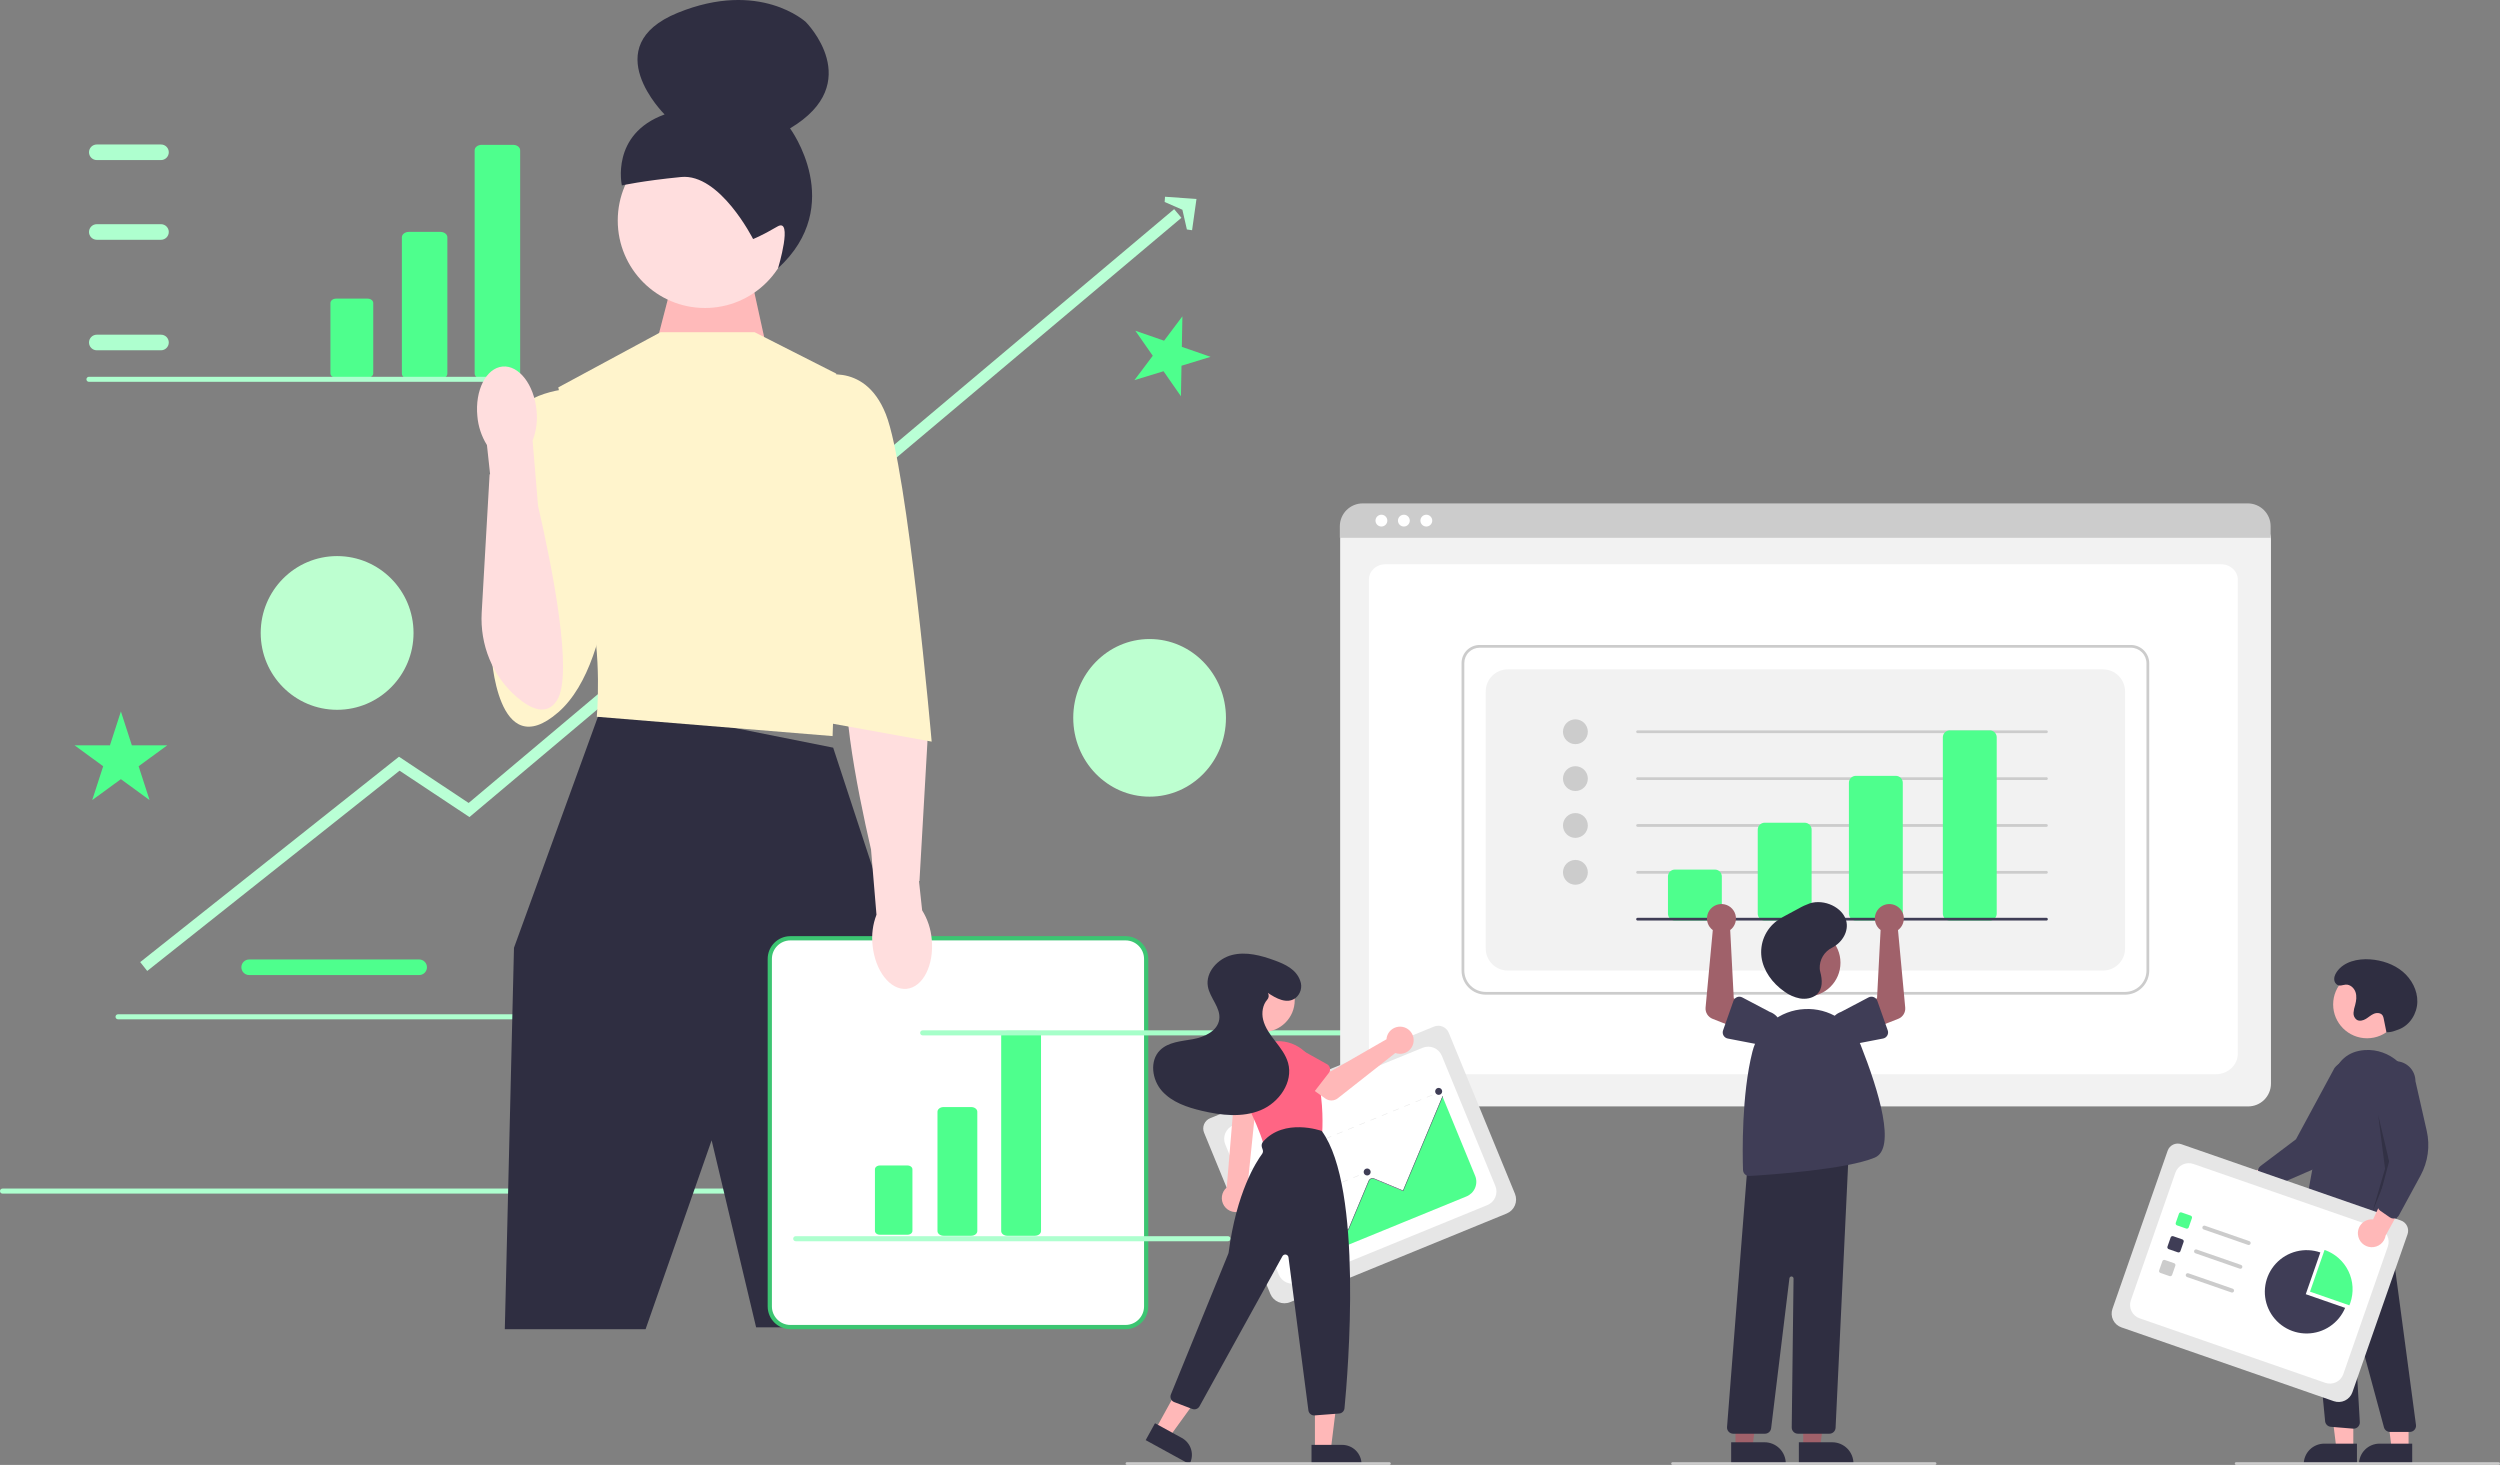 <svg width="442" height="259" viewBox="0 0 442 259" fill="none" xmlns="http://www.w3.org/2000/svg">
<rect x="0" y="0" width="442" height="259" fill="#808080" stroke="none"/>
<g clip-path="url(#clip0_372_691)">
<path d="M25.409 170.882L70.591 135.022L82.928 143.211L208.232 37.741" stroke="#B9FFD5" stroke-width="2"/>
<path d="M74.113 172.39H44.05C43.292 172.39 42.675 171.772 42.675 171.012C42.675 170.252 43.292 169.634 44.05 169.634H74.113C74.871 169.634 75.487 170.252 75.487 171.012C75.487 171.772 74.871 172.39 74.113 172.39H74.113Z" fill="#4EFF8D"/>
<path d="M20.422 179.769C20.422 180.016 20.62 180.215 20.867 180.215H97.295C97.542 180.215 97.741 180.016 97.741 179.769C97.741 179.521 97.542 179.322 97.295 179.322H20.867C20.62 179.322 20.422 179.521 20.422 179.769Z" fill="#AEFFCF"/>
<path d="M203.25 140.849C210.706 140.849 216.75 134.611 216.75 126.915C216.75 119.219 210.706 112.981 203.25 112.981C195.794 112.981 189.75 119.219 189.75 126.915C189.75 134.611 195.794 140.849 203.25 140.849Z" fill="#BDFFD0"/>
<path d="M59.603 125.493C67.064 125.493 73.113 119.409 73.113 111.905C73.113 104.4 67.064 98.316 59.603 98.316C52.141 98.316 46.093 104.4 46.093 111.905C46.093 119.409 52.141 125.493 59.603 125.493Z" fill="#BDFFD0"/>
<path d="M0 210.583C0 210.831 0.198 211.03 0.445 211.03H195.842C196.089 211.03 196.287 210.831 196.287 210.583C196.287 210.336 196.089 210.137 195.842 210.137H0.445C0.198 210.137 0 210.336 0 210.583Z" fill="#AEFFCF"/>
<path d="M210.76 40.702L209.84 40.57L209.046 37.082L205.911 35.712L205.974 34.784L211.536 35.177L210.76 40.702Z" fill="#B9FFD5"/>
<path d="M116.232 60.019L119.511 47.377L132.286 46.761L136.108 64.187L116.232 60.019Z" fill="#FFB6B6"/>
<path opacity="0.1" d="M116.232 60.019L119.511 47.377L132.286 46.761L136.108 64.187L116.232 60.019Z" fill="#FFDEDE"/>
<path d="M124.638 54.452C133.154 54.452 140.058 47.529 140.058 38.989C140.058 30.449 133.154 23.526 124.638 23.526C116.122 23.526 109.218 30.449 109.218 38.989C109.218 47.529 116.122 54.452 124.638 54.452Z" fill="#FFDEDE"/>
<path d="M133.146 42.262H133.146C133.146 42.262 127.288 30.623 120.425 31.295C113.561 31.967 109.946 32.784 109.946 32.784C109.946 32.784 107.908 23.72 117.5 20.233C117.5 20.233 105.305 8.177 119.824 2.264C134.344 -3.65 142.469 3.892 142.469 3.892C142.469 3.892 153.217 14.652 139.68 22.694C139.68 22.694 149.732 36.252 137.562 47.426C137.562 47.426 140.284 38.383 137.444 40.051C134.604 41.719 133.146 42.262 133.146 42.262V42.262L133.146 42.262L133.146 42.262Z" fill="#2F2E41"/>
<path d="M107.736 124.279L105.686 126.801L90.872 167.568L89.25 235H114.14L125.816 201.607L133.682 234.678H156.062L161.25 174.645L147.304 132.188L107.736 124.279Z" fill="#2F2E41"/>
<path d="M133.415 58.734H116.789L98.704 68.493L102.921 87.361C102.921 87.361 101.948 98.747 104.219 107.205C106.49 115.663 105.516 126.724 105.516 126.724L147.202 130.14L148.499 91.753L147.851 66.054L133.415 58.734V58.734Z" fill="#FFF4CC"/>
<path d="M101.461 68.656C101.461 68.656 91.405 68.981 89.783 75.488C88.161 81.994 86.864 115.501 86.864 115.501C86.864 115.501 87.837 135.383 98.704 125.93C109.571 116.477 108.598 87.849 108.598 87.849L101.461 68.656Z" fill="#FFF4CC"/>
<path d="M199.002 234.625H139.739C137.732 234.625 136.099 232.987 136.099 230.975V169.538C136.099 167.526 137.732 165.888 139.739 165.888H199.002C201.01 165.888 202.642 167.526 202.642 169.538V230.975C202.642 232.987 201.01 234.625 199.002 234.625Z" fill="white"/>
<path d="M199.002 235H139.739C137.526 235 135.725 233.194 135.725 230.975V169.538C135.725 167.319 137.526 165.513 139.739 165.513H199.002C201.216 165.513 203.016 167.319 203.016 169.538V230.975C203.016 233.194 201.216 235 199.002 235ZM139.739 166.263C137.938 166.263 136.473 167.732 136.473 169.538V230.975C136.473 232.781 137.938 234.25 139.739 234.25H199.002C200.803 234.25 202.268 232.781 202.268 230.975V169.538C202.268 167.732 200.803 166.263 199.002 166.263H139.739Z" fill="#3CC572"/>
<path d="M171.709 218.485H166.825C166.23 218.485 165.746 218.11 165.746 217.65V196.562C165.746 196.101 166.23 195.727 166.825 195.727H171.709C172.304 195.727 172.788 196.101 172.788 196.562V217.65C172.788 218.11 172.304 218.485 171.709 218.485Z" fill="#4EFF8D"/>
<path d="M155.561 206.057C155.08 206.057 154.689 206.36 154.689 206.732V217.627C154.689 217.998 155.08 218.301 155.561 218.301H160.445C160.926 218.301 161.317 217.998 161.317 217.627V206.732C161.317 206.36 160.926 206.057 160.445 206.057H155.561Z" fill="#4EFF8D"/>
<path d="M182.973 218.485H178.089C177.494 218.485 177.01 218.11 177.01 217.65V183.09C177.01 182.629 177.494 182.255 178.089 182.255H182.973C183.568 182.255 184.052 182.629 184.052 183.09V217.65C184.052 218.11 183.568 218.485 182.973 218.485Z" fill="#4EFF8D"/>
<path d="M77.863 66.994H72.283C71.604 66.994 71.051 66.566 71.051 66.04V41.951C71.051 41.425 71.604 40.998 72.283 40.998H77.863C78.542 40.998 79.095 41.425 79.095 41.951V66.04C79.095 66.566 78.542 66.994 77.863 66.994V66.994V66.994Z" fill="#4EFF8D"/>
<path d="M59.416 52.798C58.868 52.798 58.421 53.144 58.421 53.568V66.013C58.421 66.438 58.868 66.784 59.416 66.784H64.996C65.545 66.784 65.991 66.438 65.991 66.013V53.568C65.991 53.144 65.545 52.798 64.996 52.798H59.416Z" fill="#4EFF8D"/>
<path d="M90.73 66.994H85.15C84.471 66.994 83.918 66.566 83.918 66.04V26.562C83.918 26.037 84.471 25.609 85.15 25.609H90.73C91.409 25.609 91.962 26.037 91.962 26.562V66.04C91.962 66.566 91.409 66.994 90.73 66.994V66.994V66.994Z" fill="#4EFF8D"/>
<path d="M160.285 174.827C163.175 174.55 165.165 170.633 164.73 166.078C164.582 164.256 164 162.496 163.034 160.946L162.477 155.79L162.562 155.765L163.962 131.32C164.288 125.636 162.044 120.051 157.721 116.36C155.15 114.165 152.407 113.053 150.643 115.827C147.716 120.43 151.507 139.405 153.997 150.193L154.962 161.721C154.306 163.427 154.068 165.266 154.266 167.084C154.7 171.638 157.395 175.104 160.285 174.827V174.827Z" fill="#FFDEDE"/>
<path d="M144.282 66.704C144.282 66.704 152.717 63.451 156.609 73.21C160.502 82.97 164.719 131.116 164.719 131.116L144.931 127.537L144.282 66.704V66.704V66.704Z" fill="#FFF4CC"/>
<path d="M28.467 61.931H17.11C16.352 61.931 15.736 61.312 15.736 60.552C15.736 59.792 16.352 59.174 17.11 59.174H28.467C29.225 59.174 29.841 59.792 29.841 60.552C29.841 61.312 29.225 61.931 28.467 61.931Z" fill="#AEFFCF"/>
<path d="M28.467 42.393H17.11C16.352 42.393 15.736 41.774 15.736 41.014C15.736 40.254 16.352 39.636 17.11 39.636H28.467C29.225 39.636 29.841 40.254 29.841 41.014C29.841 41.774 29.225 42.393 28.467 42.393Z" fill="#AEFFCF"/>
<path d="M28.467 28.302H17.11C16.352 28.302 15.736 27.684 15.736 26.924C15.736 26.164 16.352 25.546 17.11 25.546H28.467C29.225 25.546 29.841 26.164 29.841 26.924C29.841 27.684 29.225 28.302 28.467 28.302Z" fill="#AEFFCF"/>
<path d="M15.28 67.062C15.28 67.31 15.478 67.508 15.725 67.508H92.153C92.4 67.508 92.598 67.31 92.598 67.062C92.598 66.814 92.4 66.616 92.153 66.616H15.725C15.478 66.616 15.28 66.814 15.28 67.062Z" fill="#AEFFCF"/>
<path d="M162.681 182.613C162.681 182.86 162.88 183.059 163.127 183.059H239.555C239.802 183.059 240 182.86 240 182.613C240 182.365 239.802 182.166 239.555 182.166H163.127C162.88 182.166 162.681 182.365 162.681 182.613Z" fill="#A6FFC9"/>
<path d="M140.235 219.004C140.235 219.251 140.433 219.45 140.68 219.45H217.108C217.355 219.45 217.553 219.251 217.553 219.004C217.553 218.756 217.355 218.557 217.108 218.557H140.68C140.433 218.557 140.235 218.756 140.235 219.004Z" fill="#AEFFCF"/>
<path d="M88.84 64.805C85.95 65.082 83.96 68.999 84.395 73.554C84.544 75.376 85.126 77.136 86.092 78.686L86.649 83.842L86.563 83.867L85.163 108.312C84.838 113.996 87.081 119.581 91.404 123.272C93.975 125.467 96.719 126.579 98.483 123.805C101.41 119.202 97.618 100.227 95.129 89.439L94.163 77.911C94.819 76.205 95.058 74.366 94.859 72.548C94.425 67.994 91.73 64.528 88.84 64.805H88.84V64.805Z" fill="#FFDEDE"/>
<path d="M21.375 125.785L23.311 131.77L29.578 131.77L24.508 135.47L26.445 141.455L21.375 137.756L16.305 141.455L18.242 135.47L13.172 131.77L19.439 131.77L21.375 125.785Z" fill="#4EFF8D"/>
<path d="M209.049 55.927L208.95 61.325L214.031 63.088L208.889 64.662L208.79 70.06L205.711 65.634L200.568 67.208L203.808 62.899L200.728 58.474L205.809 60.236L209.049 55.927Z" fill="#4EFF8D"/>
</g>
<g clip-path="url(#clip1_372_691)">
<path d="M397.476 195.615H240.969C239.901 195.614 238.877 195.19 238.121 194.436C237.366 193.682 236.941 192.66 236.94 191.594V95.309C236.941 94.528 237.252 93.78 237.805 93.228C238.359 92.675 239.109 92.365 239.892 92.364H398.502C399.298 92.365 400.062 92.681 400.625 93.243C401.188 93.804 401.504 94.566 401.505 95.36V191.594C401.504 192.66 401.079 193.682 400.324 194.436C399.568 195.19 398.544 195.614 397.476 195.615Z" fill="#F2F2F2"/>
<path d="M391.766 189.921H245.907C243.769 189.921 242.029 188.296 242.029 186.298V102.452C242.029 100.971 243.318 99.765 244.902 99.765H392.723C394.334 99.765 395.644 100.991 395.644 102.496V186.298C395.644 188.296 393.905 189.921 391.766 189.921Z" fill="white"/>
<path d="M401.449 95.079H236.883V93.033C236.885 91.963 237.311 90.938 238.07 90.182C238.828 89.426 239.856 89.001 240.928 89H397.405C398.477 89.001 399.505 89.426 400.263 90.182C401.021 90.938 401.448 91.963 401.449 93.033V95.079Z" fill="#CCCCCC"/>
<path d="M244.233 93.09C244.811 93.09 245.279 92.622 245.279 92.046C245.279 91.469 244.811 91.002 244.233 91.002C243.655 91.002 243.187 91.469 243.187 92.046C243.187 92.622 243.655 93.09 244.233 93.09Z" fill="white"/>
<path d="M248.204 93.09C248.782 93.09 249.25 92.622 249.25 92.046C249.25 91.469 248.782 91.002 248.204 91.002C247.626 91.002 247.158 91.469 247.158 92.046C247.158 92.622 247.626 93.09 248.204 93.09Z" fill="white"/>
<path d="M252.175 93.09C252.752 93.09 253.221 92.622 253.221 92.046C253.221 91.469 252.752 91.002 252.175 91.002C251.597 91.002 251.129 91.469 251.129 92.046C251.129 92.622 251.597 93.09 252.175 93.09Z" fill="white"/>
<path d="M375.712 175.859H262.677C261.544 175.858 260.457 175.408 259.656 174.608C258.855 173.809 258.404 172.725 258.403 171.595V117.22C258.404 116.375 258.741 115.564 259.34 114.966C259.939 114.368 260.752 114.032 261.599 114.031H376.738C377.599 114.032 378.425 114.374 379.033 114.981C379.642 115.588 379.985 116.412 379.986 117.271V171.595C379.984 172.725 379.534 173.809 378.732 174.608C377.931 175.408 376.845 175.858 375.712 175.859ZM261.599 114.518C260.881 114.519 260.193 114.804 259.685 115.31C259.178 115.817 258.892 116.504 258.891 117.22V171.595C258.893 172.596 259.292 173.556 260.001 174.264C260.711 174.972 261.673 175.37 262.677 175.371H375.712C376.715 175.37 377.678 174.972 378.387 174.264C379.097 173.556 379.496 172.596 379.497 171.595V117.271C379.496 116.541 379.205 115.841 378.688 115.325C378.171 114.809 377.47 114.519 376.738 114.518H261.599Z" fill="#CCCCCC"/>
<path d="M266.584 171.595H371.804C372.841 171.595 373.834 171.184 374.567 170.453C375.3 169.722 375.712 168.73 375.712 167.696V122.241C375.712 121.207 375.3 120.215 374.567 119.484C373.834 118.753 372.841 118.342 371.804 118.342H266.584C265.548 118.342 264.554 118.753 263.821 119.484C263.089 120.215 262.677 121.207 262.677 122.241V167.696C262.677 168.73 263.089 169.722 263.821 170.453C264.554 171.184 265.548 171.595 266.584 171.595Z" fill="#F2F2F2"/>
<path d="M278.531 131.567C279.745 131.567 280.729 130.585 280.729 129.374C280.729 128.163 279.745 127.181 278.531 127.181C277.318 127.181 276.333 128.163 276.333 129.374C276.333 130.585 277.318 131.567 278.531 131.567Z" fill="#CCCCCC"/>
<path d="M278.531 139.852C279.745 139.852 280.729 138.87 280.729 137.659C280.729 136.447 279.745 135.466 278.531 135.466C277.318 135.466 276.333 136.447 276.333 137.659C276.333 138.87 277.318 139.852 278.531 139.852Z" fill="#CCCCCC"/>
<path d="M278.531 148.136C279.745 148.136 280.729 147.154 280.729 145.943C280.729 144.732 279.745 143.75 278.531 143.75C277.318 143.75 276.333 144.732 276.333 145.943C276.333 147.154 277.318 148.136 278.531 148.136Z" fill="#CCCCCC"/>
<path d="M278.531 156.421C279.745 156.421 280.729 155.439 280.729 154.228C280.729 153.017 279.745 152.035 278.531 152.035C277.318 152.035 276.333 153.017 276.333 154.228C276.333 155.439 277.318 156.421 278.531 156.421Z" fill="#CCCCCC"/>
<path d="M361.811 129.618H289.521C289.457 129.618 289.395 129.592 289.349 129.546C289.303 129.501 289.277 129.439 289.277 129.374C289.277 129.309 289.303 129.247 289.349 129.202C289.395 129.156 289.457 129.13 289.521 129.13H361.811C361.876 129.13 361.938 129.156 361.984 129.202C362.029 129.247 362.055 129.309 362.055 129.374C362.055 129.439 362.029 129.501 361.984 129.546C361.938 129.592 361.876 129.618 361.811 129.618Z" fill="#CCCCCC"/>
<path d="M361.811 137.902H289.521C289.457 137.902 289.395 137.877 289.349 137.831C289.303 137.785 289.277 137.723 289.277 137.659C289.277 137.594 289.303 137.532 289.349 137.486C289.395 137.441 289.457 137.415 289.521 137.415H361.811C361.876 137.415 361.938 137.441 361.984 137.486C362.029 137.532 362.055 137.594 362.055 137.659C362.055 137.723 362.029 137.785 361.984 137.831C361.938 137.877 361.876 137.902 361.811 137.902Z" fill="#CCCCCC"/>
<path d="M361.811 146.187H289.521C289.457 146.187 289.395 146.161 289.349 146.115C289.303 146.07 289.277 146.008 289.277 145.943C289.277 145.879 289.303 145.817 289.349 145.771C289.395 145.725 289.457 145.7 289.521 145.7H361.811C361.876 145.7 361.938 145.725 361.984 145.771C362.029 145.817 362.055 145.879 362.055 145.943C362.055 146.008 362.029 146.07 361.984 146.115C361.938 146.161 361.876 146.187 361.811 146.187Z" fill="#CCCCCC"/>
<path d="M361.811 154.471H289.521C289.457 154.471 289.395 154.446 289.349 154.4C289.303 154.354 289.277 154.292 289.277 154.228C289.277 154.163 289.303 154.101 289.349 154.056C289.395 154.01 289.457 153.984 289.521 153.984H361.811C361.876 153.984 361.938 154.01 361.984 154.056C362.029 154.101 362.055 154.163 362.055 154.228C362.055 154.292 362.029 154.354 361.984 154.4C361.938 154.446 361.876 154.471 361.811 154.471Z" fill="#CCCCCC"/>
<path d="M303.198 162.756H296.115C295.792 162.756 295.481 162.627 295.252 162.399C295.023 162.17 294.895 161.861 294.894 161.538V154.959C294.895 154.636 295.023 154.326 295.252 154.098C295.481 153.869 295.792 153.741 296.115 153.74H303.198C303.522 153.741 303.832 153.869 304.061 154.098C304.29 154.326 304.419 154.636 304.419 154.959V161.538C304.419 161.861 304.29 162.17 304.061 162.399C303.832 162.627 303.522 162.756 303.198 162.756Z" fill="#4EFF8D"/>
<path d="M319.072 162.756H311.99C311.666 162.756 311.356 162.627 311.127 162.399C310.898 162.17 310.769 161.861 310.769 161.538V146.674C310.769 146.351 310.898 146.042 311.127 145.813C311.356 145.585 311.666 145.456 311.99 145.456H319.072C319.396 145.456 319.706 145.585 319.935 145.813C320.164 146.042 320.293 146.351 320.293 146.674V161.538C320.293 161.861 320.164 162.17 319.935 162.399C319.706 162.627 319.396 162.756 319.072 162.756Z" fill="#4EFF8D"/>
<path d="M335.191 162.756H328.108C327.785 162.756 327.474 162.627 327.245 162.399C327.016 162.17 326.888 161.861 326.887 161.538V138.39C326.888 138.067 327.016 137.757 327.245 137.529C327.474 137.3 327.785 137.172 328.108 137.171H335.191C335.515 137.172 335.825 137.3 336.054 137.529C336.283 137.757 336.412 138.067 336.412 138.39V161.538C336.412 161.861 336.283 162.17 336.054 162.399C335.825 162.627 335.515 162.756 335.191 162.756Z" fill="#4EFF8D"/>
<path d="M351.798 162.756H344.715C344.392 162.756 344.081 162.627 343.852 162.399C343.623 162.17 343.495 161.861 343.494 161.538V130.349C343.495 130.026 343.623 129.716 343.852 129.488C344.081 129.259 344.392 129.131 344.715 129.13H351.798C352.122 129.131 352.432 129.259 352.661 129.488C352.89 129.716 353.019 130.026 353.019 130.349V161.538C353.019 161.861 352.89 162.17 352.661 162.399C352.432 162.627 352.122 162.756 351.798 162.756Z" fill="#4EFF8D"/>
<path d="M361.811 162.756H289.521C289.457 162.756 289.395 162.73 289.349 162.685C289.303 162.639 289.277 162.577 289.277 162.512C289.277 162.448 289.303 162.386 289.349 162.34C289.395 162.294 289.457 162.269 289.521 162.269H361.811C361.876 162.269 361.938 162.294 361.984 162.34C362.029 162.386 362.055 162.448 362.055 162.512C362.055 162.577 362.029 162.639 361.984 162.685C361.938 162.73 361.876 162.756 361.811 162.756Z" fill="#3F3D56"/>
<path d="M393.571 208.211C393.769 207.912 394.03 207.66 394.336 207.473C394.642 207.286 394.986 207.168 395.343 207.127C395.699 207.087 396.061 207.125 396.401 207.239C396.741 207.352 397.053 207.539 397.313 207.786L405.068 203.793L404.586 208.292L397.295 211.394C396.851 211.803 396.271 212.035 395.667 212.045C395.062 212.056 394.475 211.845 394.016 211.453C393.557 211.061 393.258 210.514 393.176 209.916C393.094 209.319 393.235 208.712 393.571 208.211Z" fill="#FFB8B8"/>
<path d="M400.244 209.889C400.068 209.751 399.938 209.563 399.872 209.35L399.255 207.362C399.189 207.147 399.191 206.916 399.26 206.702C399.329 206.487 399.463 206.299 399.643 206.163L405.928 201.426L412.736 188.825C413.021 188.459 413.376 188.152 413.78 187.923C414.184 187.693 414.629 187.545 415.091 187.487C415.552 187.429 416.02 187.462 416.468 187.585C416.917 187.708 417.337 187.917 417.704 188.202C418.071 188.486 418.379 188.84 418.609 189.243C418.839 189.646 418.987 190.091 419.045 190.551C419.103 191.011 419.07 191.478 418.947 191.926C418.824 192.373 418.614 192.792 418.329 193.158L414.456 201.314C413.281 203.789 411.244 205.755 408.726 206.844L401.359 210.032C401.218 210.093 401.065 210.124 400.91 210.122C400.756 210.121 400.604 210.087 400.463 210.022C400.385 209.987 400.312 209.942 400.244 209.889Z" fill="#3F3D56"/>
<path d="M418.5 183.567C421.813 183.567 424.498 180.887 424.498 177.582C424.498 174.277 421.813 171.597 418.5 171.597C415.187 171.597 412.502 174.277 412.502 177.582C412.502 180.887 415.187 183.567 418.5 183.567Z" fill="#FFB8B8"/>
<path d="M416.066 256.09L413.072 256.089L411.648 244.567L416.068 244.567L416.066 256.09Z" fill="#FFB8B8"/>
<path d="M410.934 255.236H416.708V258.863H407.298C407.298 258.387 407.392 257.915 407.575 257.475C407.758 257.035 408.026 256.635 408.363 256.298C408.701 255.961 409.102 255.694 409.543 255.512C409.984 255.33 410.456 255.236 410.934 255.236Z" fill="#2F2E41"/>
<path d="M425.835 256.09L422.842 256.09L421.418 244.567L425.837 244.568L425.835 256.09Z" fill="#FFB8B8"/>
<path d="M420.703 255.236H426.477V258.864H417.067C417.067 258.387 417.161 257.916 417.344 257.475C417.527 257.035 417.794 256.636 418.132 256.299C418.47 255.962 418.87 255.695 419.311 255.512C419.753 255.33 420.225 255.236 420.703 255.236Z" fill="#2F2E41"/>
<path d="M426.054 253.166L422.546 253.166C422.304 253.166 422.069 253.086 421.878 252.94C421.686 252.793 421.548 252.588 421.485 252.355L416.434 233.666C416.426 233.636 416.408 233.611 416.382 233.595C416.357 233.579 416.326 233.572 416.297 233.577C416.267 233.582 416.24 233.598 416.221 233.621C416.202 233.645 416.193 233.674 416.194 233.705L417.215 251.429C417.224 251.586 417.199 251.743 417.142 251.889C417.085 252.036 416.997 252.168 416.884 252.277C416.772 252.387 416.637 252.471 416.489 252.524C416.341 252.577 416.183 252.598 416.026 252.585L412.082 252.257C411.83 252.235 411.592 252.127 411.41 251.951C411.228 251.775 411.112 251.542 411.082 251.291L407.489 214.072L408.879 214.904L421.903 212.698L427.144 251.925C427.164 252.08 427.152 252.237 427.106 252.387C427.061 252.536 426.984 252.675 426.881 252.792C426.778 252.91 426.651 253.004 426.508 253.068C426.366 253.133 426.211 253.166 426.054 253.166H426.054Z" fill="#2F2E41"/>
<path d="M411.845 218.001C410.408 217.989 409.001 217.594 407.769 216.856C407.579 216.744 407.428 216.577 407.334 216.377C407.241 216.178 407.211 215.955 407.247 215.738C407.705 212.939 410.101 198.582 412.28 190.755C413.168 187.567 415.13 185.85 418.114 185.652C422.477 185.366 426.356 188.773 426.76 193.254C427.472 201.161 424.578 212.394 423.301 216.857C423.251 217.029 423.16 217.187 423.035 217.316C422.911 217.445 422.756 217.541 422.585 217.597C422.414 217.652 422.232 217.665 422.055 217.634C421.878 217.603 421.712 217.529 421.57 217.419L418.966 215.398C418.806 215.276 418.608 215.214 418.406 215.222C418.205 215.23 418.013 215.309 417.863 215.444C415.669 217.397 413.584 218.001 411.845 218.001Z" fill="#3F3D56"/>
<path opacity="0.2" d="M420.457 197.123L422.654 206.383L419.479 214.18L421.677 206.626L420.457 197.123Z" fill="black"/>
<path d="M421.923 182.503C422.456 182.513 422.986 182.418 423.483 182.222C423.701 182.138 423.928 182.069 424.146 181.985C426.071 181.243 427.339 179.198 427.384 177.139C427.43 175.081 426.361 173.083 424.775 171.767C423.189 170.45 421.134 169.774 419.076 169.617C416.86 169.449 414.364 170.01 413.126 171.851C412.796 172.341 412.565 172.936 412.761 173.528C412.819 173.707 412.924 173.867 413.064 173.992C413.617 174.483 414.168 174.114 414.732 174.082C415.507 174.037 416.203 174.663 416.453 175.396C416.703 176.129 416.593 176.936 416.391 177.684C416.237 178.134 416.14 178.601 416.102 179.075C416.086 179.313 416.131 179.551 416.232 179.767C416.334 179.982 416.489 180.168 416.683 180.307C417.167 180.599 417.803 180.43 418.288 180.139C418.772 179.847 419.191 179.442 419.714 179.227C420.238 179.013 420.941 179.06 421.246 179.536C421.343 179.709 421.408 179.898 421.439 180.094C421.712 181.335 421.65 181.262 421.923 182.503Z" fill="#2F2E41"/>
<path d="M412.625 247.731L375.065 234.68C374.421 234.455 373.892 233.984 373.595 233.371C373.298 232.758 373.256 232.052 373.48 231.408L383.241 203.446C383.406 202.975 383.751 202.588 384.202 202.371C384.652 202.154 385.17 202.124 385.643 202.287L424.473 215.779C424.953 215.947 425.347 216.298 425.569 216.755C425.79 217.212 425.821 217.738 425.654 218.217L415.904 246.149C415.679 246.792 415.207 247.32 414.593 247.616C413.978 247.913 413.27 247.954 412.625 247.731Z" fill="#E6E6E6"/>
<path d="M378.27 233.073L411.114 244.485C411.74 244.702 412.426 244.663 413.022 244.375C413.618 244.088 414.076 243.576 414.294 242.952L422.175 220.372C422.393 219.748 422.353 219.063 422.065 218.468C421.777 217.873 421.264 217.417 420.638 217.2L387.794 205.788C387.169 205.57 386.483 205.61 385.886 205.897C385.29 206.185 384.833 206.697 384.615 207.321L376.733 229.901C376.626 230.21 376.58 230.537 376.599 230.863C376.617 231.19 376.701 231.51 376.843 231.804C376.986 232.099 377.186 232.363 377.43 232.58C377.675 232.798 377.961 232.965 378.27 233.073Z" fill="white"/>
<path d="M386.518 217.209L384.891 216.644C384.803 216.613 384.731 216.548 384.69 216.464C384.649 216.381 384.644 216.284 384.674 216.196L385.241 214.573C385.272 214.485 385.336 214.413 385.42 214.372C385.504 214.332 385.601 214.326 385.689 214.357L387.316 214.922C387.404 214.953 387.477 215.017 387.517 215.101C387.558 215.185 387.564 215.281 387.533 215.37L386.966 216.992C386.936 217.08 386.871 217.153 386.787 217.193C386.703 217.234 386.606 217.239 386.518 217.209Z" fill="#4EFF8D"/>
<path d="M385.05 221.413L383.424 220.848C383.336 220.817 383.263 220.753 383.223 220.669C383.182 220.585 383.176 220.489 383.207 220.401L383.773 218.778C383.804 218.69 383.869 218.618 383.953 218.577C384.037 218.537 384.134 218.531 384.222 218.561L385.849 219.127C385.937 219.157 386.009 219.222 386.05 219.306C386.09 219.39 386.096 219.486 386.065 219.574L385.499 221.197C385.468 221.285 385.404 221.357 385.32 221.398C385.235 221.438 385.139 221.444 385.05 221.413Z" fill="#3F3D56"/>
<path d="M383.583 225.618L381.956 225.053C381.868 225.022 381.795 224.958 381.755 224.874C381.714 224.79 381.708 224.693 381.739 224.605L382.306 222.983C382.336 222.895 382.401 222.822 382.485 222.782C382.569 222.741 382.666 222.736 382.754 222.766L384.381 223.331C384.469 223.362 384.541 223.427 384.582 223.51C384.623 223.594 384.628 223.691 384.598 223.779L384.031 225.402C384 225.49 383.936 225.562 383.852 225.603C383.768 225.643 383.671 225.649 383.583 225.618Z" fill="#CCCCCC"/>
<path d="M397.448 220.097L389.611 217.373C389.567 217.358 389.526 217.335 389.492 217.304C389.457 217.273 389.429 217.236 389.409 217.195C389.388 217.153 389.377 217.108 389.374 217.062C389.371 217.016 389.378 216.969 389.393 216.926C389.408 216.882 389.432 216.842 389.463 216.807C389.494 216.773 389.531 216.745 389.573 216.725C389.614 216.704 389.66 216.693 389.706 216.69C389.752 216.688 389.799 216.694 389.842 216.71L397.68 219.433C397.723 219.448 397.764 219.471 397.798 219.502C397.833 219.533 397.861 219.57 397.882 219.612C397.902 219.653 397.914 219.698 397.916 219.745C397.919 219.791 397.912 219.837 397.897 219.881C397.882 219.924 397.858 219.964 397.827 219.999C397.797 220.034 397.759 220.062 397.717 220.082C397.676 220.102 397.63 220.113 397.584 220.116C397.538 220.119 397.492 220.112 397.448 220.097Z" fill="#CCCCCC"/>
<path d="M395.98 224.301L388.143 221.578C388.055 221.548 387.982 221.483 387.942 221.399C387.901 221.315 387.895 221.219 387.926 221.131C387.957 221.043 388.021 220.97 388.106 220.93C388.19 220.889 388.286 220.884 388.375 220.914L396.212 223.637C396.256 223.653 396.296 223.676 396.331 223.707C396.365 223.738 396.394 223.775 396.414 223.816C396.434 223.858 396.446 223.903 396.448 223.949C396.451 223.995 396.445 224.042 396.429 224.085C396.414 224.129 396.39 224.169 396.36 224.204C396.329 224.238 396.291 224.266 396.25 224.286C396.208 224.306 396.163 224.318 396.116 224.321C396.07 224.323 396.024 224.317 395.98 224.301Z" fill="#CCCCCC"/>
<path d="M394.512 228.506L386.675 225.783C386.587 225.752 386.515 225.688 386.474 225.604C386.433 225.52 386.428 225.423 386.458 225.335C386.489 225.247 386.554 225.175 386.638 225.135C386.722 225.094 386.819 225.088 386.907 225.119L394.744 227.842C394.832 227.873 394.905 227.937 394.945 228.021C394.986 228.105 394.992 228.202 394.961 228.29C394.93 228.378 394.866 228.45 394.782 228.491C394.698 228.531 394.601 228.537 394.512 228.506Z" fill="#CCCCCC"/>
<path d="M415.369 230.784C415.426 230.648 415.479 230.509 415.529 230.367C416.173 228.522 416.056 226.496 415.204 224.737C414.351 222.978 412.833 221.628 410.984 220.986L408.408 228.365L415.369 230.784Z" fill="#4EFF8D"/>
<path d="M407.658 228.814L410.234 221.435C408.873 220.962 407.403 220.896 406.005 221.247C404.607 221.598 403.342 222.349 402.367 223.408C401.392 224.467 400.749 225.788 400.517 227.208C400.285 228.627 400.474 230.083 401.062 231.397C401.65 232.71 402.61 233.823 403.824 234.598C405.038 235.374 406.453 235.778 407.895 235.76C409.336 235.743 410.741 235.305 411.936 234.5C413.131 233.696 414.064 232.56 414.619 231.233L407.658 228.814Z" fill="#3F3D56"/>
<path d="M416.881 218.228C416.851 217.871 416.901 217.512 417.026 217.176C417.151 216.84 417.348 216.536 417.604 216.285C417.86 216.033 418.167 215.84 418.506 215.72C418.844 215.601 419.205 215.556 419.562 215.59L423.194 207.673L425.598 211.51L421.78 218.44C421.683 219.035 421.37 219.574 420.901 219.955C420.432 220.336 419.84 220.531 419.236 220.505C418.632 220.479 418.059 220.233 417.625 219.813C417.19 219.393 416.926 218.829 416.881 218.228Z" fill="#FFB8B8"/>
<path d="M423.169 215.44C422.945 215.44 422.727 215.372 422.543 215.245L420.828 214.06C420.643 213.932 420.501 213.749 420.423 213.538C420.345 213.326 420.334 213.096 420.391 212.878L422.407 205.281L419.97 191.174C419.967 190.71 420.056 190.25 420.232 189.82C420.408 189.39 420.666 188.999 420.994 188.669C421.321 188.339 421.71 188.076 422.139 187.896C422.568 187.717 423.028 187.623 423.493 187.621C423.959 187.618 424.42 187.708 424.851 187.883C425.281 188.059 425.673 188.318 426.003 188.645C426.334 188.971 426.596 189.36 426.776 189.788C426.956 190.216 427.049 190.676 427.051 191.14L429.048 199.942C429.654 202.613 429.268 205.414 427.96 207.822L424.135 214.866C424.061 215.001 423.96 215.119 423.838 215.213C423.715 215.307 423.574 215.374 423.424 215.41C423.341 215.43 423.255 215.44 423.169 215.44Z" fill="#3F3D56"/>
<path d="M441.756 259H395.354C395.289 259 395.227 258.974 395.181 258.929C395.135 258.883 395.11 258.821 395.11 258.756C395.11 258.692 395.135 258.63 395.181 258.584C395.227 258.538 395.289 258.513 395.354 258.513H441.756C441.821 258.513 441.883 258.538 441.928 258.584C441.974 258.63 442 258.692 442 258.756C442 258.821 441.974 258.883 441.928 258.929C441.883 258.974 441.821 259 441.756 259Z" fill="#CCCCCC"/>
<path d="M318.8 255.968L321.795 255.968L323.219 244.446H318.8L318.8 255.968Z" fill="#A0616A"/>
<path d="M318.037 254.993L323.933 254.993H323.933C324.427 254.993 324.916 255.09 325.371 255.278C325.827 255.467 326.242 255.743 326.591 256.091C326.94 256.439 327.216 256.852 327.405 257.307C327.594 257.762 327.691 258.25 327.691 258.742V258.864L318.037 258.864L318.037 254.993Z" fill="#2F2E41"/>
<path d="M306.834 255.968L309.828 255.968L311.252 244.446H306.833L306.834 255.968Z" fill="#A0616A"/>
<path d="M306.07 254.993L311.966 254.993H311.967C312.46 254.993 312.949 255.09 313.405 255.278C313.861 255.467 314.275 255.743 314.624 256.091C314.973 256.439 315.249 256.852 315.438 257.307C315.627 257.762 315.724 258.25 315.724 258.742V258.864L306.07 258.864L306.07 254.993Z" fill="#2F2E41"/>
<path d="M319.398 176.197C322.711 176.197 325.396 173.518 325.396 170.213C325.396 166.907 322.711 164.228 319.398 164.228C316.085 164.228 313.4 166.907 313.4 170.213C313.4 173.518 316.085 176.197 319.398 176.197Z" fill="#A0616A"/>
<path d="M323.432 253.481H317.876C317.73 253.481 317.586 253.453 317.452 253.397C317.318 253.341 317.196 253.259 317.094 253.156C316.992 253.052 316.911 252.93 316.856 252.795C316.802 252.661 316.775 252.517 316.777 252.372L317.1 226.048C317.101 225.955 317.066 225.864 317.002 225.796C316.939 225.727 316.851 225.685 316.758 225.679C316.664 225.673 316.572 225.702 316.5 225.762C316.427 225.822 316.381 225.907 316.37 225.999L313.136 252.517C313.103 252.783 312.974 253.028 312.773 253.206C312.572 253.383 312.313 253.481 312.045 253.481H306.435C306.284 253.481 306.134 253.45 305.995 253.39C305.856 253.329 305.731 253.241 305.629 253.13C305.526 253.019 305.447 252.887 305.397 252.745C305.347 252.602 305.328 252.45 305.34 252.3L309.044 205.01L309.145 204.999L326.882 203.088L324.53 252.437C324.516 252.719 324.395 252.984 324.191 253.179C323.986 253.373 323.714 253.482 323.432 253.481Z" fill="#2F2E41"/>
<path d="M309.26 207.913C308.975 207.913 308.701 207.802 308.497 207.603C308.293 207.405 308.174 207.136 308.165 206.851C308.068 203.861 307.902 193.515 309.831 185.919C310.357 183.844 311.539 181.993 313.201 180.64C314.863 179.287 316.918 178.503 319.061 178.405C321.17 178.29 323.262 178.841 325.04 179.979C326.818 181.117 328.192 182.785 328.966 184.746C332.208 192.958 335.271 203.081 331.452 204.668C326.447 206.749 313.252 207.677 309.327 207.911C309.305 207.913 309.282 207.913 309.26 207.913Z" fill="#3F3D56"/>
<path d="M332.185 164.164C332.279 164.26 332.381 164.35 332.49 164.43L331.86 176.498L329.241 177.836L330.748 182.043L335.615 180.125C336.008 179.97 336.34 179.691 336.562 179.332C336.783 178.973 336.882 178.551 336.842 178.131L335.567 164.442C335.985 164.132 336.297 163.702 336.464 163.21C336.63 162.717 336.642 162.186 336.499 161.687C336.355 161.188 336.063 160.744 335.66 160.415C335.257 160.085 334.764 159.886 334.245 159.843C333.726 159.8 333.207 159.916 332.756 160.175C332.304 160.435 331.943 160.825 331.719 161.294C331.496 161.763 331.42 162.288 331.504 162.801C331.587 163.314 331.825 163.789 332.185 164.164Z" fill="#A0616A"/>
<path d="M331.91 176.947L333.752 182.171C333.804 182.32 333.824 182.478 333.81 182.635C333.795 182.792 333.747 182.944 333.669 183.08C333.59 183.217 333.483 183.335 333.355 183.427C333.226 183.519 333.079 183.582 332.924 183.612L327.491 184.661C326.728 184.925 325.891 184.875 325.163 184.523C324.436 184.172 323.878 183.547 323.612 182.785C323.346 182.024 323.394 181.189 323.744 180.462C324.095 179.736 324.72 179.178 325.482 178.91L330.36 176.341C330.5 176.268 330.654 176.225 330.811 176.216C330.969 176.208 331.127 176.233 331.274 176.29C331.421 176.348 331.554 176.436 331.664 176.55C331.773 176.663 331.857 176.799 331.91 176.947V176.947Z" fill="#3F3D56"/>
<path d="M306.203 164.164C306.109 164.26 306.007 164.35 305.899 164.43L306.529 176.498L309.148 177.836L307.641 182.043L302.774 180.125C302.38 179.97 302.048 179.691 301.827 179.332C301.605 178.973 301.507 178.551 301.546 178.131L302.821 164.442C302.404 164.132 302.091 163.702 301.925 163.21C301.759 162.717 301.746 162.186 301.89 161.687C302.034 161.188 302.326 160.744 302.729 160.415C303.131 160.085 303.625 159.886 304.143 159.843C304.662 159.8 305.182 159.916 305.633 160.175C306.084 160.435 306.446 160.825 306.669 161.294C306.893 161.763 306.968 162.288 306.885 162.801C306.802 163.314 306.564 163.789 306.203 164.164H306.203Z" fill="#A0616A"/>
<path d="M307.115 176.29C307.262 176.233 307.419 176.207 307.577 176.216C307.735 176.225 307.889 176.268 308.028 176.341L312.906 178.91C313.669 179.178 314.294 179.736 314.644 180.462C314.995 181.189 315.042 182.024 314.776 182.785C314.51 183.547 313.952 184.172 313.225 184.523C312.498 184.875 311.661 184.925 310.897 184.661L305.464 183.612C305.309 183.582 305.162 183.519 305.034 183.427C304.906 183.335 304.798 183.217 304.72 183.08C304.641 182.944 304.593 182.792 304.579 182.635C304.564 182.478 304.584 182.32 304.637 182.171L306.479 176.947C306.531 176.799 306.615 176.663 306.725 176.549C306.835 176.436 306.968 176.348 307.115 176.29Z" fill="#3F3D56"/>
<path d="M321.728 171.233C321.696 170.469 321.888 169.713 322.28 169.057C322.672 168.401 323.248 167.872 323.936 167.537C325.759 166.598 326.904 164.595 326.403 162.765C325.76 160.424 322.566 158.906 319.978 159.711C319.278 159.959 318.602 160.272 317.961 160.647L316.27 161.551C315.548 161.912 314.851 162.322 314.186 162.778C313.189 163.511 312.408 164.498 311.923 165.635C311.439 166.772 311.27 168.018 311.433 169.243C311.766 171.623 313.329 173.806 315.467 175.301C316.285 175.91 317.23 176.329 318.232 176.526C319.257 176.695 320.398 176.503 321.148 175.867C322.319 174.873 322.198 173.209 321.819 171.819C321.769 171.627 321.738 171.431 321.728 171.233Z" fill="#2F2E41"/>
<path d="M342.114 259H295.712C295.647 259 295.585 258.974 295.539 258.929C295.493 258.883 295.467 258.821 295.467 258.756C295.467 258.692 295.493 258.63 295.539 258.584C295.585 258.538 295.647 258.513 295.712 258.513H342.114C342.178 258.513 342.24 258.538 342.286 258.584C342.332 258.63 342.358 258.692 342.358 258.756C342.358 258.821 342.332 258.883 342.286 258.929C342.24 258.974 342.178 259 342.114 259Z" fill="#CCCCCC"/>
<path d="M266.383 214.549L228.095 230.221C227.437 230.489 226.7 230.486 226.044 230.213C225.389 229.939 224.869 229.418 224.599 228.762L212.878 200.257C212.681 199.777 212.683 199.238 212.884 198.759C213.085 198.28 213.468 197.9 213.949 197.702L253.532 181.5C254.022 181.3 254.571 181.303 255.06 181.506C255.548 181.71 255.936 182.099 256.137 182.588L267.845 211.061C268.114 211.717 268.111 212.453 267.837 213.107C267.563 213.76 267.04 214.279 266.383 214.549Z" fill="#E6E6E6"/>
<path d="M229.482 226.763L262.962 213.059C263.6 212.799 264.107 212.296 264.373 211.661C264.639 211.027 264.641 210.313 264.38 209.677L254.915 186.66C254.786 186.345 254.595 186.058 254.355 185.817C254.115 185.575 253.829 185.383 253.514 185.252C253.199 185.121 252.862 185.053 252.52 185.051C252.179 185.05 251.841 185.116 251.525 185.245L218.045 198.949C217.729 199.078 217.442 199.268 217.2 199.508C216.958 199.748 216.766 200.033 216.634 200.348C216.502 200.662 216.434 200.998 216.433 201.339C216.432 201.679 216.498 202.017 216.627 202.332L226.091 225.349C226.221 225.664 226.411 225.95 226.652 226.192C226.892 226.433 227.178 226.625 227.493 226.757C227.808 226.888 228.145 226.956 228.487 226.957C228.828 226.959 229.166 226.893 229.482 226.763Z" fill="white"/>
<path d="M254.73 192.937L254.238 193.138L254.272 193.22L254.764 193.019L254.73 192.937Z" fill="#E6E6E6"/>
<path d="M253.277 193.627L252.283 194.034L252.249 193.952L253.244 193.545L253.277 193.627ZM251.289 194.441L250.294 194.848L250.261 194.767L251.255 194.36L251.289 194.441ZM249.3 195.255L248.305 195.662L248.272 195.581L249.266 195.174L249.3 195.255ZM247.311 196.069L246.317 196.476L246.283 196.395L247.277 195.988L247.311 196.069ZM245.322 196.884L244.328 197.291L244.294 197.209L245.289 196.802L245.322 196.884ZM243.333 197.698L242.339 198.105L242.305 198.023L243.3 197.616L243.333 197.698ZM241.345 198.512L240.35 198.919L240.316 198.837L241.311 198.43L241.345 198.512ZM239.356 199.326L238.361 199.733L238.328 199.651L239.322 199.244L239.356 199.326ZM237.367 200.14L236.372 200.547L236.339 200.465L237.333 200.058L237.367 200.14ZM235.378 200.954L234.384 201.361L234.35 201.279L235.344 200.872L235.378 200.954ZM233.389 201.768L232.395 202.175L232.361 202.093L233.356 201.686L233.389 201.768ZM231.4 202.582L230.406 202.989L230.372 202.907L231.367 202.5L231.4 202.582ZM229.412 203.396L228.417 203.803L228.384 203.721L229.378 203.314L229.412 203.396ZM227.423 204.21L226.428 204.617L226.395 204.535L227.389 204.128L227.423 204.21ZM225.434 205.024L224.44 205.431L224.406 205.349L225.4 204.942L225.434 205.024ZM223.445 205.838L222.451 206.245L222.417 206.163L223.412 205.756L223.445 205.838Z" fill="#E6E6E6"/>
<path d="M221.423 206.57L220.93 206.772L220.964 206.854L221.456 206.652L221.423 206.57Z" fill="#E6E6E6"/>
<path d="M241.699 207.164L241.207 207.366L241.24 207.448L241.732 207.246L241.699 207.164Z" fill="#E6E6E6"/>
<path d="M240.261 207.849L239.281 208.25L239.247 208.168L240.227 207.767L240.261 207.849ZM238.301 208.651L237.322 209.052L237.288 208.97L238.268 208.569L238.301 208.651ZM236.342 209.453L235.362 209.854L235.329 209.772L236.308 209.371L236.342 209.453ZM234.383 210.254L233.403 210.655L233.369 210.574L234.349 210.173L234.383 210.254ZM232.423 211.056L231.444 211.457L231.41 211.376L232.39 210.975L232.423 211.056ZM230.464 211.858L229.485 212.259L229.451 212.178L230.431 211.777L230.464 211.858ZM228.505 212.66L227.525 213.061L227.492 212.98L228.471 212.579L228.505 212.66ZM226.546 213.462L225.566 213.863L225.532 213.781L226.512 213.38L226.546 213.462Z" fill="#E6E6E6"/>
<path d="M224.553 214.182L224.061 214.384L224.094 214.466L224.586 214.264L224.553 214.182Z" fill="#E6E6E6"/>
<path d="M233.581 214.695L233.089 214.896L233.123 214.978L233.615 214.776L233.581 214.695Z" fill="#E6E6E6"/>
<path d="M232.115 215.39L231.107 215.803L231.073 215.721L232.081 215.309L232.115 215.39ZM230.099 216.216L229.091 216.628L229.057 216.546L230.065 216.134L230.099 216.216ZM228.083 217.041L227.075 217.453L227.042 217.371L228.049 216.959L228.083 217.041Z" fill="#E6E6E6"/>
<path d="M226.034 217.784L225.541 217.985L225.575 218.067L226.067 217.866L226.034 217.784Z" fill="#E6E6E6"/>
<path d="M236.108 220.841L235.616 221.042L235.65 221.124L236.142 220.922L236.108 220.841Z" fill="#E6E6E6"/>
<path d="M234.642 221.537L233.634 221.949L233.6 221.867L234.608 221.455L234.642 221.537ZM232.626 222.362L231.618 222.774L231.584 222.692L232.592 222.28L232.626 222.362ZM230.61 223.187L229.602 223.599L229.569 223.517L230.577 223.105L230.61 223.187Z" fill="#E6E6E6"/>
<path d="M228.561 223.93L228.069 224.131L228.102 224.213L228.594 224.012L228.561 223.93Z" fill="#E6E6E6"/>
<path d="M230.903 223.14L259.276 211.527C259.962 211.245 260.509 210.703 260.795 210.019C261.082 209.336 261.085 208.567 260.804 207.881L255.071 193.94L255.016 193.964L248.053 210.574L242.889 208.42C242.794 208.38 242.691 208.363 242.587 208.369C242.484 208.375 242.384 208.406 242.294 208.457C242.16 208.538 242.056 208.661 241.998 208.806L238.349 217.51L234.574 215.936C234.492 215.902 234.405 215.884 234.317 215.884C234.228 215.883 234.141 215.9 234.059 215.934C233.977 215.967 233.903 216.017 233.84 216.079C233.778 216.141 233.728 216.215 233.694 216.296C233.67 216.355 231.342 222.054 230.903 223.14Z" fill="#4EFF8D"/>
<path d="M230.816 223.271L230.734 223.237L233.654 216.272C233.731 216.088 233.878 215.942 234.063 215.867C234.248 215.791 234.455 215.791 234.64 215.868L238.341 217.412L241.969 208.756C242.046 208.572 242.194 208.427 242.378 208.351C242.563 208.275 242.771 208.276 242.955 208.353L248.045 210.476L255.043 193.779L255.125 193.813L248.092 210.592L242.921 208.434C242.84 208.401 242.754 208.383 242.667 208.383C242.579 208.383 242.493 208.399 242.412 208.432C242.331 208.466 242.258 208.514 242.196 208.576C242.134 208.637 242.084 208.71 242.051 208.79L238.388 217.528L234.606 215.95C234.443 215.882 234.26 215.882 234.097 215.948C233.934 216.015 233.804 216.144 233.735 216.306L230.816 223.271Z" fill="#3F3D56"/>
<path d="M233.598 215.355C233.941 215.355 234.219 215.078 234.219 214.736C234.219 214.393 233.941 214.116 233.598 214.116C233.255 214.116 232.977 214.393 232.977 214.736C232.977 215.078 233.255 215.355 233.598 215.355Z" fill="#3F3D56"/>
<path d="M241.716 207.825C242.058 207.825 242.336 207.547 242.336 207.205C242.336 206.863 242.058 206.586 241.716 206.586C241.373 206.586 241.095 206.863 241.095 207.205C241.095 207.547 241.373 207.825 241.716 207.825Z" fill="#3F3D56"/>
<path d="M254.356 193.575C254.699 193.575 254.976 193.298 254.976 192.956C254.976 192.614 254.699 192.337 254.356 192.337C254.013 192.337 253.735 192.614 253.735 192.956C253.735 193.298 254.013 193.575 254.356 193.575Z" fill="#3F3D56"/>
<path d="M219.613 214.033C219.935 213.873 220.219 213.644 220.443 213.362C220.668 213.081 220.828 212.754 220.912 212.404C220.996 212.055 221.002 211.691 220.93 211.338C220.858 210.986 220.709 210.654 220.494 210.365L222.338 192.382H218.354L216.889 209.941C216.426 210.334 216.124 210.881 216.039 211.481C215.955 212.08 216.093 212.69 216.429 213.194C216.765 213.699 217.274 214.063 217.861 214.217C218.448 214.372 219.071 214.306 219.613 214.033Z" fill="#FFB8B8"/>
<path d="M223.271 182.457C226.384 182.457 228.907 179.939 228.907 176.833C228.907 173.727 226.384 171.209 223.271 171.209C220.158 171.209 217.634 173.727 217.634 176.833C217.634 179.939 220.158 182.457 223.271 182.457Z" fill="#FFB8B8"/>
<path d="M224.332 202.855C224.106 202.854 223.887 202.781 223.707 202.644C223.528 202.508 223.398 202.316 223.338 202.099C222.887 200.462 221.712 197.694 219.846 193.872C219.425 193.008 219.192 192.065 219.162 191.105C219.132 190.145 219.306 189.189 219.672 188.301C220.039 187.412 220.589 186.611 221.287 185.95C221.986 185.289 222.816 184.782 223.725 184.464C224.586 184.161 225.499 184.033 226.41 184.088C227.321 184.143 228.212 184.379 229.03 184.784C229.848 185.188 230.576 185.753 231.172 186.443C231.768 187.133 232.218 187.936 232.498 188.803C233.944 193.326 233.874 198.171 233.777 200.044C233.765 200.27 233.679 200.485 233.532 200.657C233.386 200.83 233.187 200.949 232.966 200.998L224.553 202.831C224.481 202.847 224.406 202.855 224.332 202.855Z" fill="#FF6584"/>
<path d="M232.478 256.257H235.292L236.63 245.43L232.478 245.43L232.478 256.257Z" fill="#FFB8B8"/>
<path d="M240.718 258.864L231.875 258.864L231.875 255.455L237.301 255.455C237.75 255.455 238.194 255.543 238.609 255.715C239.023 255.886 239.4 256.137 239.717 256.453C240.035 256.77 240.286 257.146 240.458 257.559C240.63 257.973 240.718 258.416 240.718 258.864Z" fill="#2F2E41"/>
<path d="M204.344 252.619L206.81 253.972L213.211 245.127L209.573 243.131L204.344 252.619Z" fill="#FFB8B8"/>
<path d="M210.306 258.864L202.557 254.614L204.203 251.627L208.958 254.235C209.752 254.67 210.34 255.403 210.593 256.271C210.846 257.139 210.742 258.072 210.306 258.864Z" fill="#2F2E41"/>
<path d="M232.347 250.248C232.096 250.247 231.854 250.156 231.666 249.991C231.478 249.826 231.356 249.598 231.324 249.35L227.805 222.297C227.789 222.177 227.736 222.066 227.653 221.978C227.57 221.89 227.462 221.831 227.343 221.808C227.224 221.786 227.101 221.801 226.992 221.853C226.882 221.904 226.792 221.989 226.734 222.094L212.069 248.639C211.948 248.856 211.753 249.022 211.52 249.108C211.286 249.193 211.03 249.192 210.797 249.105L207.601 247.89C207.472 247.841 207.355 247.767 207.255 247.672C207.156 247.577 207.076 247.464 207.021 247.338C206.966 247.212 206.937 247.076 206.936 246.939C206.934 246.802 206.96 246.666 207.012 246.539L217.17 221.641C217.196 221.578 217.213 221.511 217.222 221.444C218.598 210.818 222.099 205.415 223.139 204.012C223.215 203.909 223.265 203.789 223.285 203.663C223.305 203.537 223.294 203.407 223.253 203.286L223.11 202.858C223.053 202.688 223.041 202.506 223.076 202.331C223.111 202.155 223.191 201.991 223.309 201.856C227.056 197.596 233.589 199.921 233.655 199.945L233.687 199.957L233.708 199.985C241.033 210.007 238.324 242.561 237.707 248.985C237.684 249.226 237.576 249.452 237.403 249.621C237.229 249.791 237.001 249.894 236.758 249.912L232.427 250.245C232.4 250.247 232.373 250.248 232.347 250.248Z" fill="#2F2E41"/>
<path d="M245.184 183.366C245.156 183.489 245.137 183.615 245.129 183.741L235.27 189.416L232.874 188.039L230.319 191.376L234.324 194.224C234.648 194.454 235.037 194.573 235.435 194.563C235.832 194.554 236.215 194.416 236.527 194.17L246.693 186.169C247.152 186.338 247.651 186.364 248.125 186.243C248.599 186.123 249.025 185.861 249.346 185.493C249.667 185.124 249.869 184.667 249.923 184.182C249.978 183.697 249.883 183.207 249.651 182.777C249.42 182.347 249.063 181.998 248.627 181.775C248.192 181.553 247.699 181.468 247.214 181.532C246.729 181.596 246.275 181.805 245.912 182.133C245.549 182.461 245.295 182.891 245.184 183.366Z" fill="#FFB8B8"/>
<path d="M234.941 189.684L231.754 193.805C231.664 193.922 231.549 194.018 231.418 194.087C231.286 194.156 231.141 194.196 230.993 194.204C230.845 194.212 230.697 194.188 230.559 194.134C230.421 194.08 230.296 193.996 230.193 193.89L226.586 190.153C225.987 189.687 225.599 189.003 225.505 188.251C225.411 187.499 225.62 186.741 226.085 186.142C226.551 185.544 227.235 185.154 227.989 185.059C228.742 184.963 229.502 185.169 230.103 185.632L234.627 188.156C234.757 188.228 234.869 188.327 234.957 188.447C235.044 188.566 235.105 188.703 235.135 188.849C235.165 188.994 235.163 189.143 235.129 189.288C235.096 189.432 235.031 189.567 234.941 189.684Z" fill="#FF6584"/>
<path d="M222.591 196.843L217.458 195.918C217.312 195.892 217.174 195.834 217.052 195.75C216.93 195.665 216.828 195.555 216.753 195.428C216.677 195.3 216.63 195.158 216.615 195.011C216.599 194.863 216.616 194.715 216.663 194.574L218.327 189.659C218.467 188.914 218.896 188.255 219.522 187.825C220.147 187.396 220.918 187.232 221.665 187.369C222.412 187.505 223.074 187.932 223.506 188.555C223.938 189.178 224.104 189.947 223.969 190.692L223.807 195.861C223.802 196.009 223.766 196.154 223.7 196.287C223.634 196.42 223.54 196.536 223.424 196.63C223.309 196.723 223.175 196.79 223.031 196.827C222.887 196.863 222.737 196.869 222.591 196.843H222.591Z" fill="#FF6584"/>
<path d="M224.163 175.54C225.611 176.529 227.514 177.546 228.993 176.492C229.456 176.141 229.792 175.649 229.952 175.091C230.111 174.532 230.085 173.938 229.877 173.395C229.169 171.374 227.222 170.484 225.36 169.802C222.941 168.915 220.306 168.209 217.808 168.845C215.309 169.48 213.102 171.893 213.553 174.425C213.915 176.462 215.841 178.156 215.567 180.207C215.292 182.27 212.966 183.356 210.913 183.725C208.859 184.094 206.561 184.213 205.086 185.684C203.203 187.561 203.673 190.917 205.445 192.899C207.216 194.881 209.889 195.779 212.48 196.39C215.912 197.199 219.624 197.625 222.883 196.282C226.143 194.939 228.679 191.324 227.735 187.933C227.336 186.502 226.397 185.291 225.488 184.113C224.58 182.935 223.661 181.703 223.315 180.258C223.026 179.053 223.24 177.654 224.04 176.751C224.186 176.593 224.278 176.393 224.302 176.179C224.327 175.966 224.283 175.75 224.177 175.563L224.163 175.54Z" fill="#2F2E41"/>
<path d="M245.646 259H199.244C199.179 259 199.117 258.974 199.072 258.929C199.026 258.883 199 258.821 199 258.756C199 258.692 199.026 258.63 199.072 258.584C199.117 258.538 199.179 258.513 199.244 258.513H245.646C245.711 258.513 245.773 258.538 245.819 258.584C245.865 258.63 245.89 258.692 245.89 258.756C245.89 258.821 245.865 258.883 245.819 258.929C245.773 258.974 245.711 259 245.646 259Z" fill="#CCCCCC"/>
</g>
<defs>
<clipPath id="clip0_372_691">
<rect width="240" height="235" fill="white"/>
</clipPath>
<clipPath id="clip1_372_691">
<rect width="243" height="170" fill="white" transform="translate(199 89)"/>
</clipPath>
</defs>
</svg>
